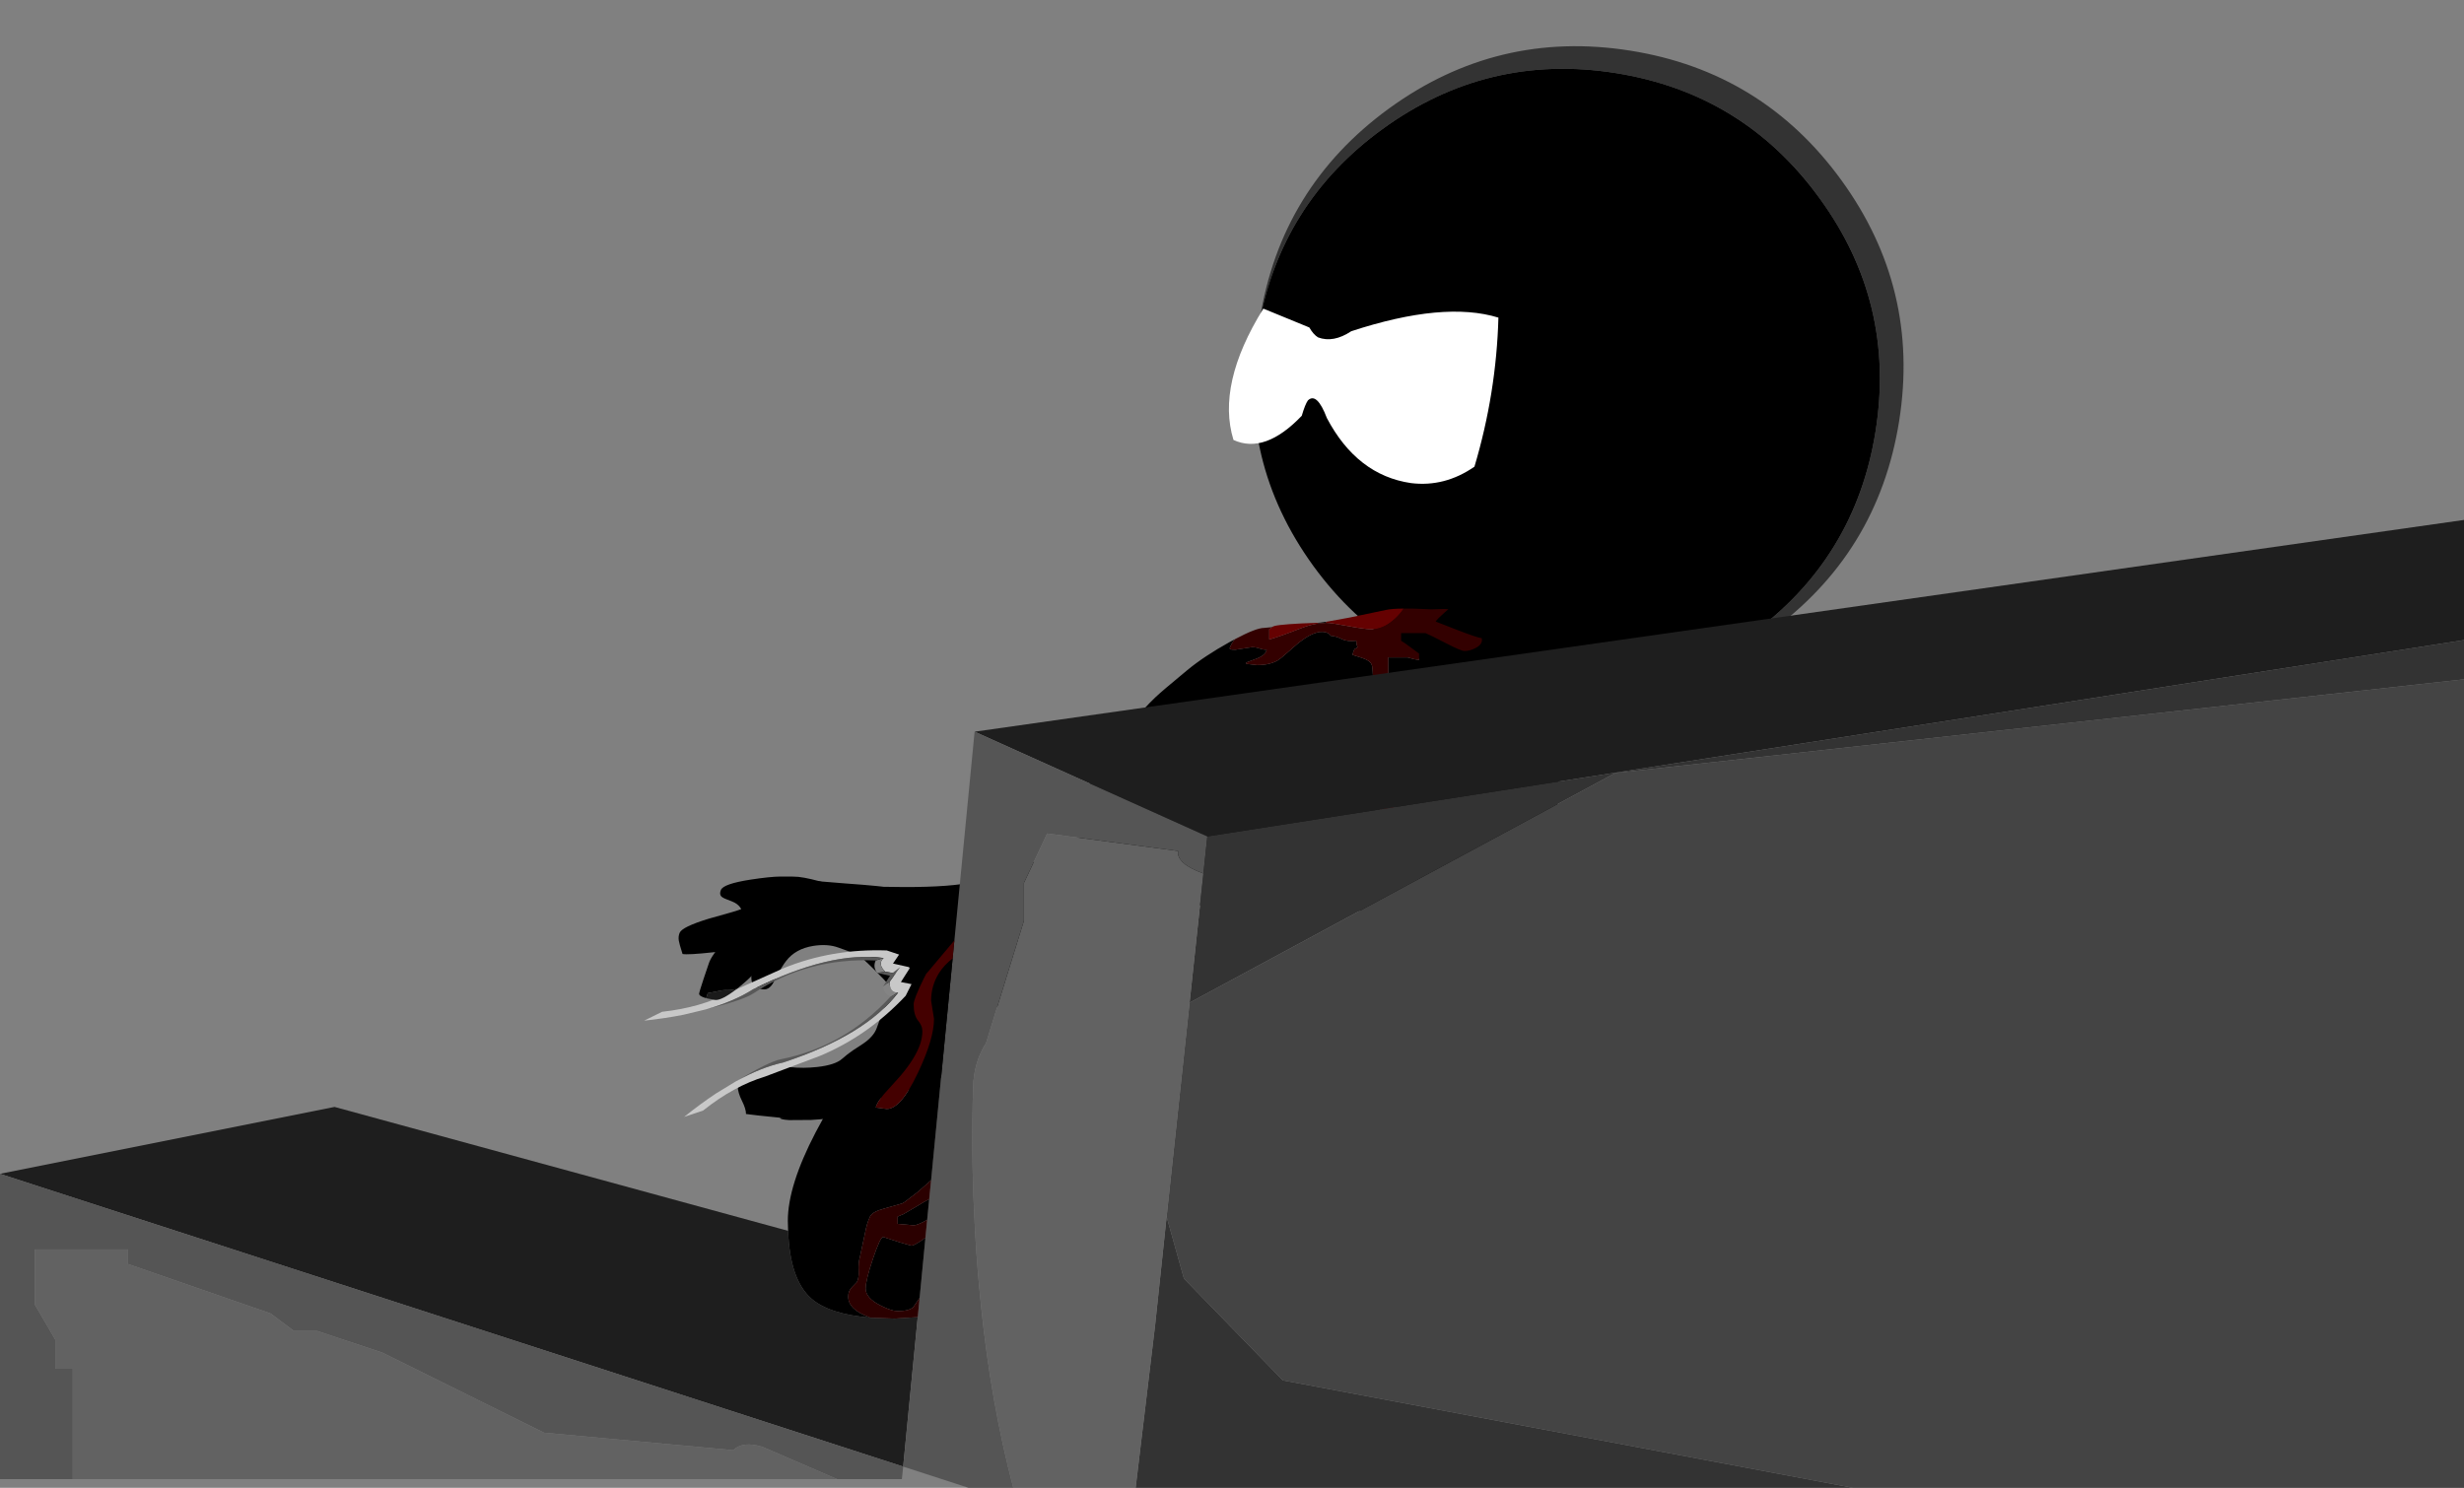 <?xml version="1.0" encoding="UTF-8" standalone="no"?>
<svg xmlns:xlink="http://www.w3.org/1999/xlink" height="511.5px" width="846.95px" xmlns="http://www.w3.org/2000/svg">
  <rect width="100%" height="100%" fill="#808080" stroke="none"/>
  <g transform="matrix(1.0, 0.0, 0.0, 1.0, -1.15, 0.0)">
    <use height="583.1" transform="matrix(-0.286, -0.119, -0.119, 0.286, 439.349, 280.805)" width="583.2" xlink:href="#sprite0"/>
    <use height="200.85" transform="matrix(1.099, 0.174, -0.174, 1.099, 451.55, 0.0)" width="200.0" xlink:href="#sprite5"/>
    <use height="74.8" transform="matrix(0.79, 0.324, -0.372, 0.909, 444.586, 79.824)" width="104.45" xlink:href="#sprite6"/>
    <use height="243.95" transform="matrix(0.44, 0.0, 0.0, 0.44, 366.95, 209.222)" width="389.15" xlink:href="#sprite7"/>
    <use height="332.75" transform="matrix(1.0, 0.0, 0.0, 1.0, 1.15, 178.75)" width="846.95" xlink:href="#sprite8"/>
  </g>
  <defs>
    <g id="sprite0" transform="matrix(1.0, 0.0, 0.0, 1.0, 280.25, 274.5)">
      <use height="396.05" transform="matrix(1.0, 0.0, 0.0, 1.0, -280.25, -274.5)" width="560.3" xlink:href="#sprite1"/>
      <use height="159.8" transform="matrix(0.944, 0.326, -0.326, 0.944, -44.656, 28.651)" width="255.0" xlink:href="#sprite2"/>
      <use height="85.6" transform="matrix(0.492, 0.279, -0.279, 0.492, 42.459, 13.515)" width="529.15" xlink:href="#sprite3"/>
      <use height="85.6" transform="matrix(0.279, 0.492, 0.492, -0.279, 7.289, 48.326)" width="529.15" xlink:href="#sprite3"/>
      <use height="141.1" transform="matrix(0.949, 0.307, -0.307, 0.949, 42.444, -51.993)" width="245.85" xlink:href="#sprite4"/>
    </g>
    <g id="sprite1" transform="matrix(1.0, 0.0, 0.0, 1.0, 280.15, 198.05)">
      <use height="396.05" transform="matrix(1.0, 0.0, 0.0, 1.0, -280.15, -198.05)" width="560.3" xlink:href="#shape0"/>
    </g>
    <g id="shape0" transform="matrix(1.0, 0.0, 0.0, 1.0, 280.15, 198.05)">
      <path d="M-165.4 -198.05 L-149.7 -178.2 Q-123.6 -144.5 -91.95 -100.0 -65.9 -63.3 -50.45 -46.7 -32.15 -27.05 -0.95 -4.0 20.3 11.6 70.55 32.3 L109.65 48.0 Q127.35 55.15 137.85 60.0 L149.05 61.0 Q170.3 63.1 182.35 66.6 187.3 68.1 201.05 74.0 211.55 78.5 230.15 89.8 256.15 105.65 256.15 113.0 256.15 117.85 253.25 119.35 251.2 120.4 245.95 120.2 238.95 119.95 236.55 120.2 230.9 120.85 227.15 124.0 231.25 128.1 256.7 147.95 280.15 167.4 280.15 174.5 280.15 178.9 277.75 182.8 275.85 185.95 268.15 195.0 262.45 193.9 237.5 180.2 208.95 164.5 190.95 157.35 L190.05 157.0 189.05 157.0 Q192.05 160.0 192.05 167.5 192.05 176.8 189.05 186.05 185.15 198.0 178.55 198.0 170.85 198.0 167.3 195.25 164.25 192.9 163.15 187.4 162.8 185.65 161.85 174.8 161.0 165.3 159.05 158.0 154.7 141.5 137.6 130.95 123.8 122.5 111.05 122.0 L87.25 120.85 Q60.7 130.35 41.85 139.55 29.05 145.75 13.8 155.35 2.8 162.25 -4.0 164.2 -13.55 167.0 -32.45 167.0 -45.9 167.0 -51.75 162.8 -56.35 159.5 -60.35 149.55 -67.45 132.0 -70.4 126.3 -79.2 109.2 -93.95 92.0 -104.05 80.15 -141.0 34.9 -163.0 7.95 -198.3 -31.0 -206.35 -36.15 -215.95 -45.95 -227.85 -58.1 -246.45 -81.85 -257.5 -96.0 -280.15 -126.15 -257.9 -144.55 -188.45 -184.85 L-165.4 -198.05 M76.15 56.7 Q75.05 56.8 75.05 57.0 L80.05 57.0 76.15 56.7" fill="#000000" fill-rule="evenodd" stroke="none"/>
    </g>
    <g id="sprite2" transform="matrix(1.0, 0.0, 0.0, 1.0, 127.5, 79.9)">
      <use height="159.8" transform="matrix(1.0, 0.0, 0.0, 1.0, -127.5, -79.9)" width="255.0" xlink:href="#shape1"/>
    </g>
    <g id="shape1" transform="matrix(1.0, 0.0, 0.0, 1.0, 127.5, 79.9)">
      <path d="M-120.5 -56.4 Q-120.5 -66.95 -112.5 -72.95 -103.25 -79.9 -84.0 -79.9 -49.55 -79.9 -36.35 -63.2 -31.45 -56.95 -27.95 -46.5 L-22.5 -27.9 Q-19.6 -18.45 -8.45 -9.85 L2.05 -2.0 Q8.65 3.1 13.5 8.1 20.7 15.55 40.6 19.05 56.15 21.75 70.5 21.1 84.7 20.55 103.05 30.65 113.0 36.15 127.5 46.1 127.1 52.75 121.95 61.65 116.8 70.5 116.5 76.1 L102.8 76.9 73.25 78.1 78.5 78.1 Q78.5 79.9 68.15 79.9 L44.05 78.25 Q8.45 74.05 -4.5 66.1 L-21.5 55.85 -34.5 47.8 -35.7 47.7 Q-40.25 45.9 -50.95 42.35 -70.4 35.8 -83.2 29.7 -127.5 8.5 -127.5 -21.4 -127.5 -34.05 -120.8 -45.4 L-120.35 -45.35 -120.4 -46.05 -120.5 -56.4" fill="#000000" fill-rule="evenodd" stroke="none"/>
    </g>
    <g id="sprite3" transform="matrix(1.0, 0.0, 0.0, 1.0, 264.55, 42.8)">
      <use height="85.6" transform="matrix(1.0, 0.0, 0.0, 1.0, -264.55, -42.8)" width="529.15" xlink:href="#shape2"/>
    </g>
    <g id="shape2" transform="matrix(1.0, 0.0, 0.0, 1.0, 264.55, 42.8)">
      <path d="M-250.55 14.7 L-264.55 1.7 -233.55 -9.35 -247.55 -25.35 -224.5 -36.35 Q-118.0 -53.1 -19.45 -26.35 L90.55 7.7 Q150.5 30.7 227.6 29.7 L264.6 42.7 Q222.65 43.35 186.3 40.55 L140.95 35.35 Q85.0 26.6 45.55 7.7 -114.8 -49.4 -216.55 -22.35 -202.65 -12.3 -216.55 4.7 L-250.55 14.7" fill="#c8c8c8" fill-rule="evenodd" stroke="none"/>
      <path d="M-200.55 -19.35 Q-193.1 -7.1 -200.55 5.15 L-216.55 4.7 Q-202.65 -12.3 -216.55 -22.35 L-200.55 -19.35" fill="#848484" fill-rule="evenodd" stroke="none"/>
      <path d="M140.95 35.35 Q65.95 26.1 45.55 15.65 -69.1 -41.7 -200.55 -19.35 L-216.55 -22.35 Q-114.8 -49.4 45.55 7.7 85.0 26.6 140.95 35.35 M-200.55 5.15 L-227.55 14.7 -250.55 14.7 -216.55 4.7 -200.55 5.15" fill="#595959" fill-rule="evenodd" stroke="none"/>
    </g>
    <g id="sprite4" transform="matrix(1.0, 0.0, 0.0, 1.0, 122.9, 70.55)">
      <use height="141.1" transform="matrix(1.0, 0.0, 0.0, 1.0, -122.9, -70.55)" width="245.85" xlink:href="#shape3"/>
    </g>
    <g id="shape3" transform="matrix(1.0, 0.0, 0.0, 1.0, 122.9, 70.55)">
      <path d="M81.65 56.35 L77.8 52.75 Q70.35 45.6 64.7 38.7 58.95 31.7 57.95 28.55 51.6 8.2 45.65 -1.5 37.65 -14.55 24.95 -19.45 15.65 -23.0 6.7 -25.6 L6.6 -25.6 6.55 -25.55 Q2.15 -24.15 -10.95 -18.0 -23.0 -12.35 -31.25 -10.2 -43.75 -6.95 -56.05 -8.45 L-52.55 -8.45 -68.95 -9.85 -99.05 -12.45 Q-109.9 -13.25 -115.4 -21.25 -120.6 -28.9 -118.55 -40.1 L-122.9 -40.8 Q-117.7 -52.6 -109.05 -59.2 -101.05 -65.35 -88.75 -67.95 -78.6 -70.1 -62.05 -70.45 -52.1 -70.65 -29.05 -70.45 L-1.4 -70.45 22.1 -70.55 Q39.6 -70.15 47.4 -66.9 54.85 -63.85 63.7 -53.85 L77.55 -37.75 87.95 -25.45 Q93.5 -19.15 98.05 -8.15 L100.5 -1.5 104.95 10.55 109.8 19.0 Q113.85 25.8 114.95 30.55 L119.3 48.0 Q122.95 63.05 122.95 65.05 122.95 67.8 114.8 69.4 L113.4 63.65 102.1 60.45 Q95.95 58.6 93.8 58.6 88.85 58.6 81.95 56.45 L81.65 56.35" fill="#000000" fill-rule="evenodd" stroke="none"/>
      <path d="M114.8 69.4 L114.0 69.55 104.45 70.55 Q97.2 70.55 81.65 56.35 L81.95 56.45 Q88.85 58.6 93.8 58.6 95.95 58.6 102.1 60.45 L113.4 63.65 114.8 69.4" fill="#1a1a1a" fill-rule="evenodd" stroke="none"/>
    </g>
    <g id="sprite5" transform="matrix(1.0, 0.0, 0.0, 1.0, 0.0, 0.0)">
      <use height="200.85" transform="matrix(1.0, 0.0, 0.0, 1.0, 0.0, 0.0)" width="200.0" xlink:href="#shape4"/>
    </g>
    <g id="shape4" transform="matrix(1.0, 0.0, 0.0, 1.0, 0.0, 0.0)">
      <path d="M120.9 198.0 Q145.65 191.85 164.95 172.55 193.3 144.25 193.3 104.2 193.3 64.15 164.95 35.9 136.65 7.55 96.65 7.55 56.6 7.55 28.25 35.9 0.75 63.4 0.0 102.15 L0.0 100.0 Q0.0 58.6 29.25 29.3 58.55 0.0 100.0 0.0 141.4 0.0 170.7 29.3 200.0 58.6 200.0 100.0 200.0 141.45 170.7 170.75 149.1 192.3 120.9 198.0" fill="#333333" fill-rule="evenodd" stroke="none"/>
      <path d="M0.0 102.15 Q0.75 63.4 28.25 35.9 56.6 7.55 96.65 7.55 136.65 7.55 164.95 35.9 193.3 64.15 193.3 104.2 193.3 144.25 164.95 172.55 145.65 191.85 120.9 198.0 109.35 200.85 96.65 200.85 56.6 200.85 28.25 172.55 0.0 144.25 0.0 104.2 L0.0 102.15" fill="#000000" fill-rule="evenodd" stroke="none"/>
    </g>
    <g id="sprite6" transform="matrix(1.0, 0.0, 0.0, 1.0, -1.8, -0.1)">
      <use height="74.8" transform="matrix(1.0, 0.0, 0.0, 1.0, 1.8, 0.1)" width="104.45" xlink:href="#shape5"/>
    </g>
    <g id="shape5" transform="matrix(1.0, 0.0, 0.0, 1.0, -1.8, -0.1)">
      <path d="M106.25 51.55 Q98.35 62.15 85.1 65.3 63.8 69.9 43.85 55.4 36.15 48.25 34.1 52.2 33.65 53.85 34.15 58.0 26.3 75.4 12.4 74.9 -2.45 59.15 3.5 28.4 L23.5 28.4 Q26.1 30.15 28.25 30.45 34.8 30.3 39.7 24.05 69.6 1.9 92.45 0.1 103.2 24.85 106.25 51.55" fill="#ffffff" fill-rule="evenodd" stroke="none"/>
    </g>
    <g id="sprite7" transform="matrix(1.0, 0.0, 0.0, 1.0, 0.0, -0.05)">
      <use height="243.95" transform="matrix(1.0, 0.0, 0.0, 1.0, 0.0, 0.05)" width="389.15" xlink:href="#shape6"/>
    </g>
    <g id="shape6" transform="matrix(1.0, 0.0, 0.0, 1.0, 0.0, -0.05)">
      <path d="M300.1 0.55 Q319.15 1.8 351.55 7.3 L382.2 12.65 387.35 13.55 387.15 16.65 388.15 30.7 Q389.15 43.35 389.15 62.15 L389.15 74.15 Q389.15 89.15 388.15 102.15 L385.15 157.15 Q383.2 162.55 377.6 179.1 371.65 195.25 365.15 206.8 346.5 239.8 319.0 244.0 316.1 242.0 267.4 238.8 202.45 234.6 183.15 232.15 170.95 230.65 81.4 197.5 26.75 177.3 0.0 166.55 L0.15 166.15 Q1.15 164.15 18.45 139.35 36.6 113.4 39.15 109.15 52.55 87.35 71.2 69.4 76.05 64.75 96.15 48.15 109.35 37.25 129.05 26.3 L133.4 23.95 Q130.25 27.75 129.2 31.2 129.9 31.9 130.9 32.1 L133.7 32.2 140.2 31.2 146.7 30.2 Q149.8 30.2 152.55 31.2 155.3 32.2 158.2 32.2 157.3 36.45 150.5 39.1 L142.2 42.2 142.2 43.2 146.25 43.7 150.7 44.2 Q160.55 44.2 166.85 40.5 169.55 38.9 179.2 30.2 193.1 17.75 202.05 18.25 206.5 18.5 208.2 21.2 L208.2 21.3 Q212.6 21.7 216.7 23.8 221.05 26.05 228.2 25.2 228.2 28.2 229.2 30.2 L226.7 31.85 Q226.1 32.65 225.2 36.2 233.45 38.7 236.1 40.0 239.35 41.6 240.25 44.0 240.9 45.7 241.1 51.1 241.4 58.6 242.2 64.2 243.2 71.5 245.95 86.8 248.2 100.4 248.2 108.2 248.2 116.15 246.2 122.95 244.2 129.75 244.2 133.7 244.2 146.65 248.2 161.5 252.25 176.65 256.2 177.2 256.2 175.15 257.7 172.8 259.2 170.4 259.2 169.7 259.2 164.45 256.2 145.9 L253.2 128.2 Q253.2 127.05 255.7 118.0 258.2 108.9 258.2 102.7 258.2 87.8 257.9 84.3 257.05 74.65 253.2 64.2 L253.2 38.2 268.2 38.2 273.45 39.6 277.2 40.2 277.2 35.2 271.25 30.8 Q265.1 26.15 263.2 25.2 L263.2 19.2 282.2 19.2 Q285.15 20.35 298.9 27.45 310.0 33.2 312.7 33.2 316.95 33.2 321.4 30.85 327.2 27.85 326.2 23.2 322.15 22.6 307.25 16.85 L290.2 10.2 Q291.3 8.25 297.45 2.85 L300.1 0.55 M161.4 14.65 L162.95 14.15 161.65 15.15 161.4 14.65 M198.15 11.15 L200.05 11.0 204.55 10.4 204.7 11.2 200.15 11.5 200.1 11.5 198.3 11.75 198.25 11.75 198.15 11.15" fill="#000000" fill-rule="evenodd" stroke="none"/>
      <path d="M133.4 23.95 Q149.95 15.15 156.15 15.15 L161.4 14.65 161.65 15.15 160.2 16.2 160.2 24.2 Q167.35 22.25 185.0 15.4 192.05 12.65 198.25 11.75 L198.3 11.75 200.1 11.5 200.15 11.5 204.7 11.2 Q208.5 11.2 221.65 13.7 234.8 16.2 240.2 16.2 248.35 16.2 256.35 9.7 261.35 5.7 265.2 0.05 271.4 -0.05 279.65 0.35 L286.65 0.65 297.0 0.35 300.1 0.55 297.45 2.85 Q291.3 8.25 290.2 10.2 L307.25 16.85 Q322.15 22.6 326.2 23.2 327.2 27.85 321.4 30.85 316.95 33.2 312.7 33.2 310.0 33.2 298.9 27.45 285.15 20.35 282.2 19.2 L263.2 19.2 263.2 25.2 Q265.1 26.15 271.25 30.8 L277.2 35.2 277.2 40.2 273.45 39.6 268.2 38.2 253.2 38.2 253.2 64.2 Q257.05 74.65 257.9 84.3 258.2 87.8 258.2 102.7 258.2 108.9 255.7 118.0 253.2 127.05 253.2 128.2 L256.2 145.9 Q259.2 164.45 259.2 169.7 259.2 170.4 257.7 172.8 256.2 175.15 256.2 177.2 252.25 176.65 248.2 161.5 244.2 146.65 244.2 133.7 244.2 129.75 246.2 122.95 248.2 116.15 248.2 108.2 248.2 100.4 245.95 86.8 243.2 71.5 242.2 64.2 241.4 58.6 241.1 51.1 240.9 45.7 240.25 44.0 239.35 41.6 236.1 40.0 233.45 38.7 225.2 36.2 226.1 32.65 226.7 31.85 L229.2 30.2 Q228.2 28.2 228.2 25.2 221.05 26.05 216.7 23.8 212.6 21.7 208.2 21.3 L208.2 21.2 Q206.5 18.5 202.05 18.25 193.1 17.75 179.2 30.2 169.55 38.9 166.85 40.5 160.55 44.2 150.7 44.2 L146.25 43.7 142.2 43.2 142.2 42.2 150.5 39.1 Q157.3 36.45 158.2 32.2 155.3 32.2 152.55 31.2 149.8 30.2 146.7 30.2 L140.2 31.2 133.7 32.2 130.9 32.1 Q129.9 31.9 129.2 31.2 130.25 27.75 133.4 23.95" fill="#330000" fill-rule="evenodd" stroke="none"/>
      <path d="M162.95 14.15 L164.2 13.65 Q170.5 12.05 198.15 11.15 L198.25 11.75 Q192.05 12.65 185.0 15.4 167.35 22.25 160.2 24.2 L160.2 16.2 161.65 15.15 162.95 14.15 M204.55 10.4 L223.0 7.05 251.15 1.15 Q255.9 0.1 265.2 0.05 261.35 5.7 256.35 9.7 248.35 16.2 240.2 16.2 234.8 16.2 221.65 13.7 208.5 11.2 204.7 11.2 L204.55 10.4" fill="#650101" fill-rule="evenodd" stroke="none"/>
    </g>
    <g id="sprite8" transform="matrix(1.0, 0.0, 0.0, 1.0, 0.0, 0.0)">
      <use height="332.75" transform="matrix(1.0, 0.0, 0.0, 1.0, 0.0, 0.0)" width="846.95" xlink:href="#shape7"/>
    </g>
    <g id="shape7" transform="matrix(1.0, 0.0, 0.0, 1.0, 0.0, 0.0)">
      <path d="M335.0 72.8 L846.95 0.0 846.95 41.3 415.0 108.8 335.0 72.8 M0.0 224.8 L115.0 201.8 270.9 244.4 Q271.5 261.1 278.8 267.6 284.9 273.05 299.15 274.25 L307.0 274.55 307.8 274.55 315.45 274.05 310.45 325.45 0.0 224.8" fill="#1e1e1e" fill-rule="evenodd" stroke="none"/>
      <path d="M846.95 41.3 L846.95 54.8 555.2 87.0 408.9 165.95 413.65 121.55 415.0 108.8 846.95 41.3 M636.95 332.75 L390.35 332.75 397.05 276.8 401.0 239.55 406.95 260.8 440.95 295.8 636.95 332.75" fill="#333333" fill-rule="evenodd" stroke="none"/>
      <path d="M846.95 54.8 L846.95 332.75 636.95 332.75 440.95 295.8 406.95 260.8 401.0 239.55 408.9 165.95 555.2 87.0 846.95 54.8" fill="#444444" fill-rule="evenodd" stroke="none"/>
      <path d="M348.3 332.75 L332.95 332.75 310.45 325.45 310.0 329.75 287.7 329.75 262.05 318.65 Q255.4 316.6 252.0 319.8 L187.0 313.8 131.5 286.3 109.0 278.8 101.0 278.8 93.0 272.8 44.0 255.8 44.0 250.8 12.0 250.8 12.0 269.8 19.0 281.8 19.0 291.8 25.0 291.8 25.0 329.75 0.0 329.75 0.0 224.8 310.45 325.45 315.45 274.05 316.1 267.45 318.1 246.75 318.7 240.6 319.4 233.5 320.05 227.0 327.45 150.75 328.05 144.55 335.0 72.8 415.0 108.8 413.65 121.55 Q404.3 118.15 404.95 113.8 L359.95 107.8 351.95 124.8 351.95 137.8 338.95 179.8 Q334.75 186.4 334.5 194.8 333.8 216.55 334.85 238.25 335.45 252.4 336.85 266.55 L337.25 270.55 Q340.65 303.6 348.3 332.75" fill="#555555" fill-rule="evenodd" stroke="none"/>
      <path d="M390.35 332.75 L348.3 332.75 Q340.65 303.6 337.25 270.55 L336.85 266.55 Q335.45 252.4 334.85 238.25 333.8 216.55 334.5 194.8 334.75 186.4 338.95 179.8 L351.95 137.8 351.95 124.8 359.95 107.8 404.95 113.8 Q404.3 118.15 413.65 121.55 L408.9 165.95 401.0 239.55 397.05 276.8 390.35 332.75 M287.7 329.75 L25.0 329.75 25.0 291.8 19.0 291.8 19.0 281.8 12.0 269.8 12.0 250.8 44.0 250.8 44.0 255.8 93.0 272.8 101.0 278.8 109.0 278.8 131.5 286.3 187.0 313.8 252.0 319.8 Q255.4 316.6 262.05 318.65 L287.7 329.75" fill="#626262" fill-rule="evenodd" stroke="none"/>
      <path d="M270.9 244.4 L270.8 240.95 Q270.8 216.8 309.0 167.65 L318.35 156.05 317.5 157.7 Q314.05 164.75 314.05 166.5 314.05 170.25 315.55 172.1 316.55 173.35 316.9 174.55 L317.05 175.75 Q317.05 177.75 316.35 180.0 314.7 185.05 309.35 191.3 L303.85 197.4 Q301.3 200.45 301.05 202.0 L302.85 202.25 304.8 202.5 Q309.6 202.5 315.3 190.5 L315.55 190.0 Q321.05 178.4 321.05 171.5 L320.55 168.4 320.05 165.25 Q320.05 160.15 322.75 155.8 324.6 152.9 327.45 150.75 L320.05 227.0 315.5 231.0 311.0 234.45 310.05 235.0 304.05 236.7 Q299.85 237.8 299.05 239.5 297.9 241.95 297.3 245.35 L295.55 253.5 Q295.0 255.45 295.15 258.2 295.3 260.45 294.55 262.0 L292.85 263.75 Q291.55 265.1 291.55 267.0 291.55 271.35 298.55 274.0 L299.15 274.25 Q284.9 273.05 278.8 267.6 271.5 261.1 270.9 244.4 M319.4 233.5 L318.7 240.6 Q315.4 242.5 314.05 242.5 L311.4 242.25 310.2 242.15 308.55 242.0 308.55 239.5 310.55 238.65 314.9 236.1 Q317.55 234.45 319.4 233.5 M318.1 246.75 L316.1 267.45 313.9 270.65 Q312.4 272.0 308.55 272.0 L307.25 271.85 Q305.4 271.45 302.55 270.0 297.55 267.45 297.55 264.25 297.55 261.45 300.05 254.0 302.6 246.5 303.55 246.5 L309.6 248.45 313.3 249.5 Q314.1 249.5 316.9 247.6 L318.1 246.75" fill="#000000" fill-rule="evenodd" stroke="none"/>
      <path d="M318.35 156.05 L318.8 155.55 328.05 144.55 327.45 150.75 Q324.6 152.9 322.75 155.8 320.05 160.15 320.05 165.25 L320.55 168.4 321.05 171.5 Q321.05 178.4 315.55 190.0 L315.3 190.5 Q309.6 202.5 304.8 202.5 L302.85 202.25 301.05 202.0 Q301.3 200.45 303.85 197.4 L309.35 191.3 Q314.7 185.05 316.35 180.0 317.05 177.75 317.05 175.75 L316.9 174.55 Q316.55 173.35 315.55 172.1 314.05 170.25 314.05 166.5 314.05 164.75 317.5 157.7 L318.35 156.05" fill="#440000" fill-rule="evenodd" stroke="none"/>
      <path d="M320.05 227.0 L319.4 233.5 Q317.55 234.45 314.9 236.1 L310.55 238.65 308.55 239.5 308.55 242.0 310.2 242.15 311.4 242.25 314.05 242.5 Q315.4 242.5 318.7 240.6 L318.1 246.75 316.9 247.6 Q314.1 249.5 313.3 249.5 L309.6 248.45 303.55 246.5 Q302.6 246.5 300.05 254.0 297.55 261.45 297.55 264.25 297.55 267.45 302.55 270.0 305.4 271.45 307.25 271.85 L308.55 272.0 Q312.4 272.0 313.9 270.65 L316.1 267.45 315.45 274.05 307.8 274.55 307.0 274.55 299.15 274.25 298.55 274.0 Q291.55 271.35 291.55 267.0 291.55 265.1 292.85 263.75 L294.55 262.0 Q295.3 260.45 295.15 258.2 295.0 255.45 295.55 253.5 L297.3 245.35 Q297.9 241.95 299.05 239.5 299.85 237.8 304.05 236.7 L310.05 235.0 311.0 234.45 315.5 231.0 320.05 227.0" fill="#2b0000" fill-rule="evenodd" stroke="none"/>
    </g>
  </defs>
</svg>
